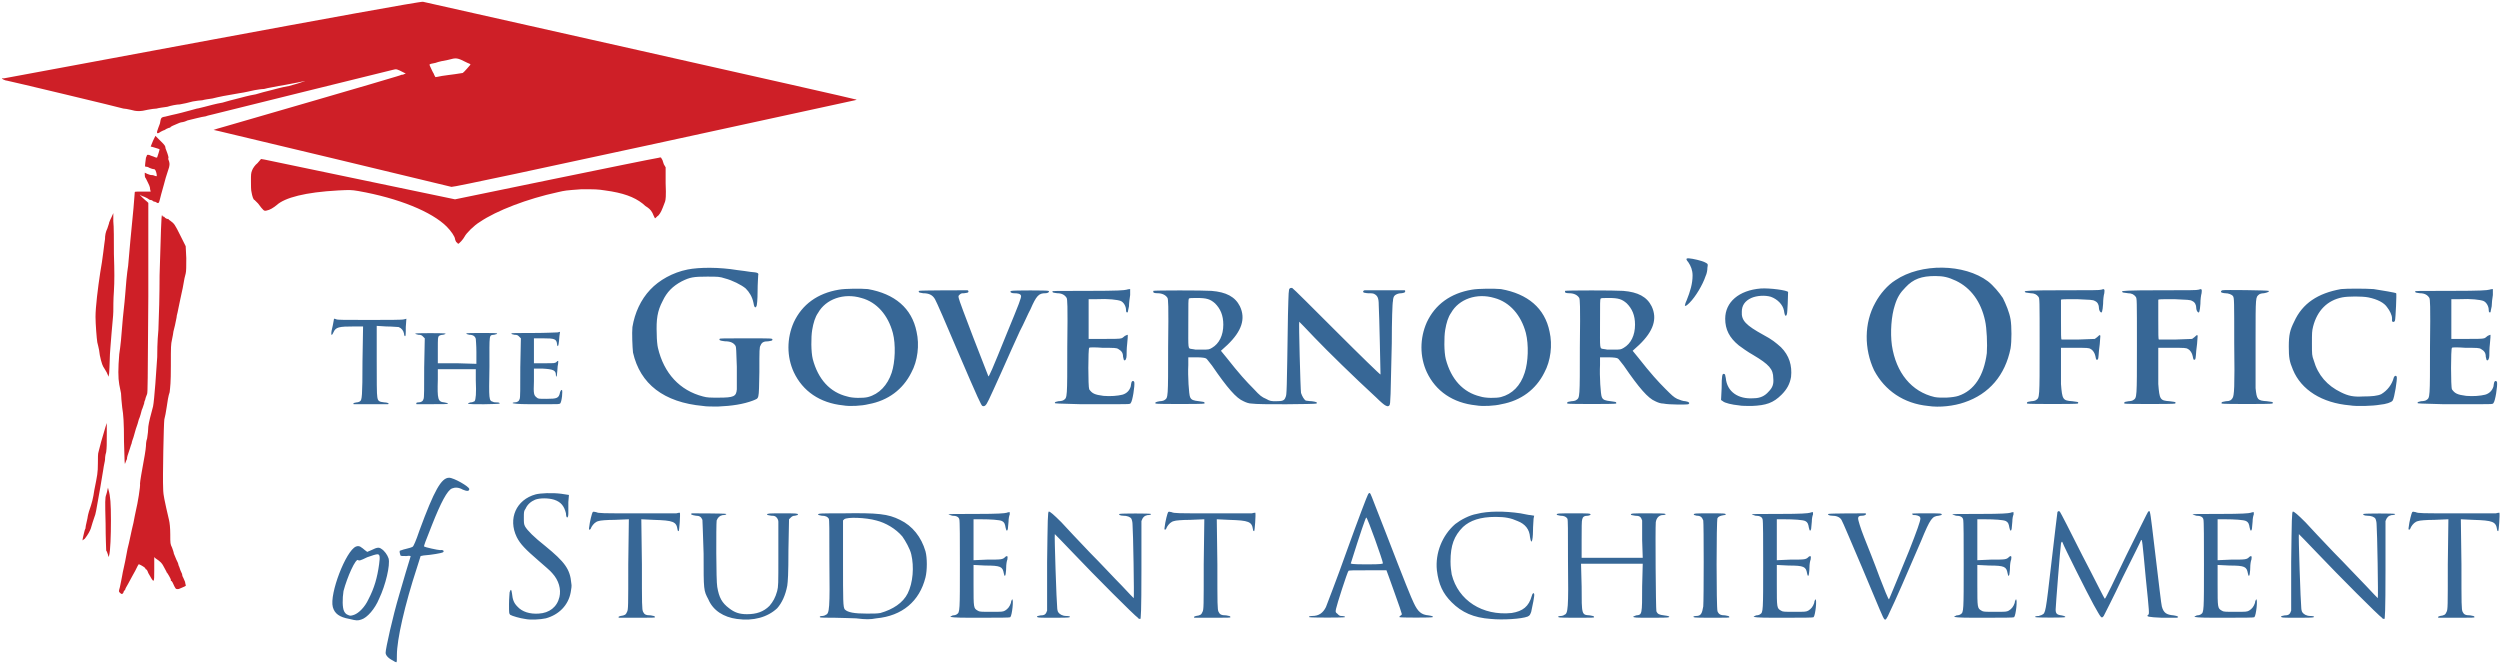 <?xml version="1.0" standalone="no"?>
<!DOCTYPE svg PUBLIC "-//W3C//DTD SVG 1.1//EN" "http://www.w3.org/Graphics/SVG/1.1/DTD/svg11.dtd">
<svg viewBox="0 0 1024 272" version="1.1" xmlns="http://www.w3.org/2000/svg" xmlns:xlink="http://www.w3.org/1999/xlink" xml:space="preserve" style="fill-rule:evenodd;clip-rule:evenodd;stroke-linejoin:round;stroke-miterlimit:1.414;">
    <g>
        <g id="Layer_1">
            <g>
                <path d="M160.866,270.527C158.922,269.555 157.95,268.34 157.95,267.368C157.95,265.667 160.866,252.545 163.539,243.554C164.754,239.18 167.913,228.731 168.156,228.002C168.399,227.759 167.913,227.516 166.455,227.759C164.754,227.759 164.268,227.759 164.025,227.516C163.782,226.787 163.539,225.815 163.782,225.572C164.025,225.572 164.997,225.086 166.212,224.843C167.427,224.6 168.885,224.114 169.128,223.871C169.371,223.628 170.343,221.684 171.801,217.31C177.876,200.786 180.792,195.683 183.951,195.683C185.895,195.683 192.213,199.328 192.213,200.3C192.213,201.272 191.241,201.272 189.54,200.543C187.839,199.571 186.381,199.571 185.166,200.057C183.222,200.786 180.549,205.889 176.904,215.123C174.231,221.927 173.502,223.628 173.745,223.871C173.988,224.114 179.334,225.329 180.306,225.329C181.521,225.086 182.25,225.815 181.278,226.301C180.792,226.544 176.904,227.273 173.502,227.516L172.287,227.759L170.829,232.376C165.726,247.928 162.567,262.022 162.567,268.34C162.567,270.284 162.567,271.256 162.324,271.256C162.081,271.256 161.595,271.013 160.866,270.527ZM143.127,253.517C138.996,252.788 137.052,251.33 136.323,248.657C134.865,243.311 141.669,225.572 145.8,223.871C146.529,223.628 146.772,223.628 147.501,223.871C148.23,224.357 148.959,224.843 149.445,225.329L150.417,226.058L152.118,225.329C154.548,224.114 155.277,224.114 156.249,224.843C157.464,225.572 158.679,227.273 159.165,228.731C159.894,231.404 157.95,239.666 155.277,245.255C153.576,249.386 150.417,253.031 147.987,253.76C146.529,254.246 146.043,254.246 143.127,253.517ZM145.071,251.816C147.015,251.087 149.445,248.657 150.903,245.498C153.333,240.881 154.548,236.507 155.277,231.161C155.763,227.759 155.52,227.03 154.548,227.03C154.062,227.03 152.361,227.516 150.417,228.245C147.501,229.703 147.015,229.703 146.772,229.46C145.8,228.245 142.155,236.507 140.697,242.096C140.211,245.255 140.211,248.9 140.94,250.358C141.183,250.844 141.669,251.573 142.398,251.816C143.37,252.302 143.613,252.302 145.071,251.816ZM215.055,253.517C213.111,253.274 209.709,252.302 208.98,251.816C208.494,251.33 208.494,251.087 208.494,247.442C208.494,245.255 208.737,242.825 208.737,242.582C209.223,241.124 209.466,241.367 209.709,243.068C209.952,245.498 210.438,246.956 211.896,248.414C213.84,250.601 216.999,251.573 220.644,251.33C225.018,251.087 228.177,248.657 229.149,244.526C229.878,241.367 228.906,237.722 226.233,234.806C225.504,233.834 222.831,231.647 220.644,229.703C215.298,225.086 213.111,222.899 211.653,219.983C208.008,212.45 211.41,204.674 219.429,202.487C221.373,202.001 225.99,201.758 229.878,202.244L233.037,202.73L232.794,205.646C232.794,207.347 232.794,209.534 232.794,210.263C232.794,211.478 232.551,211.964 232.308,211.964C232.065,211.964 231.822,211.235 231.822,210.263C231.093,207.347 229.878,205.646 226.962,204.674C224.532,203.945 221.13,203.945 219.186,204.674C217.485,205.403 216.027,206.618 215.298,208.319C214.569,209.291 214.569,209.777 214.569,211.964C214.569,214.151 214.569,214.637 215.055,215.609C216.027,217.31 218.7,219.983 223.317,223.628C231.336,230.189 233.523,233.105 234.009,238.937C234.252,239.909 234.009,241.124 233.766,242.582C232.794,247.928 228.906,251.816 223.56,253.274C221.373,253.76 217.242,254.003 215.055,253.517ZM301.805,253.517C296.459,252.788 292.085,250.115 290.141,245.498C288.197,241.853 288.197,241.853 288.197,226.787C287.954,218.282 287.711,213.179 287.711,212.936C287.225,211.721 286.496,211.235 285.038,211.235C283.58,210.992 282.608,210.749 283.337,210.263C283.58,210.263 297.188,210.263 297.431,210.506C297.674,210.749 296.945,210.992 295.973,210.992C294.758,211.235 294.029,211.964 293.543,213.179C293.3,214.88 293.3,238.208 293.786,240.395C294.515,244.769 295.73,246.956 298.646,249.143C300.833,250.844 302.777,251.573 305.936,251.573C309.824,251.573 312.74,250.601 315.17,248.171C316.628,246.47 317.6,244.769 318.329,242.096C318.815,240.152 318.815,239.423 318.815,227.516C318.815,220.469 318.815,214.151 318.815,213.665C318.815,212.936 318.329,212.207 318.086,211.964C317.6,211.478 317.357,211.235 315.899,211.235C314.684,210.992 314.198,210.992 314.198,210.749C314.198,210.263 315.17,210.263 320.516,210.263C325.862,210.263 326.834,210.263 326.834,210.749C326.834,210.992 326.591,210.992 325.619,211.235C324.89,211.235 324.404,211.478 323.918,211.964L323.189,212.693L322.946,225.086C322.946,235.292 322.703,238.208 322.46,239.909C321.731,243.797 320.273,246.956 318.329,249.143C314.441,252.788 308.609,254.489 301.805,253.517ZM610.658,253.517C603.611,253.031 598.751,250.844 594.62,246.713C590.975,243.068 589.274,239.423 588.545,233.591C587.816,226.544 590.732,219.254 596.078,214.637C598.265,212.936 601.91,210.992 604.826,210.506C609.443,209.291 616.247,209.291 622.808,210.263C624.266,210.506 626.21,210.992 626.939,210.992L628.397,211.235L628.154,212.45C628.154,213.179 627.911,215.366 627.911,217.553C627.911,219.497 627.668,221.441 627.425,221.684C627.182,222.17 626.939,221.441 626.696,219.983C626.453,216.824 624.752,214.637 621.593,213.422C618.92,212.207 616.49,211.721 612.602,211.721C606.284,211.721 602.153,213.179 599.237,215.852C595.592,219.497 594.134,223.385 594.134,229.946C594.134,232.376 594.377,233.591 594.62,235.292C597.293,245.984 607.256,252.302 619.163,251.087C623.78,250.358 626.21,248.414 627.425,244.04C627.668,243.068 628.154,242.582 628.397,243.311C628.64,243.797 627.668,248.414 627.182,250.601C626.696,251.816 626.696,252.059 625.724,252.545C623.294,253.517 615.518,254.003 610.658,253.517ZM771.766,253.517C771.28,253.031 770.308,250.601 762.776,232.619C758.402,222.413 754.757,213.665 754.271,212.936C753.542,211.721 752.084,211.235 750.383,211.235C749.168,211.235 748.439,210.749 748.925,210.506C749.168,210.263 762.776,210.263 763.991,210.263C764.234,210.263 764.477,210.506 764.234,210.749C763.991,210.992 763.505,211.235 762.776,211.235C761.561,211.235 761.075,211.478 761.075,212.45C761.075,212.936 762.047,216.338 763.505,219.983C764.963,223.628 767.879,230.918 769.822,236.264C771.766,241.367 773.467,245.498 773.71,245.498C773.71,245.741 778.57,233.834 781.972,225.572C785.131,217.553 786.589,213.422 786.589,212.45C786.589,211.478 785.86,211.235 784.645,210.992C784.159,210.992 783.43,210.992 783.43,210.749C782.458,210.263 783.673,210.263 789.505,210.263C794.608,210.263 795.337,210.263 795.337,210.749C795.337,210.992 795.094,210.992 794.122,211.235C791.449,211.478 790.72,212.207 786.832,221.684C781,235.292 775.897,246.956 774.196,250.358C772.738,253.76 772.252,254.246 771.766,253.517ZM350.648,253.274C348.947,253.274 345.059,253.031 341.9,253.031C338.498,253.031 335.825,253.031 335.825,252.788C335.582,252.545 336.068,252.302 336.797,252.302C337.283,252.302 338.012,252.059 338.255,251.816C339.713,251.33 339.956,249.386 339.713,229.703C339.713,216.581 339.713,212.936 339.47,212.45C338.984,211.721 338.255,211.235 336.554,211.235C335.582,210.992 335.096,210.992 335.096,210.749C335.096,210.263 336.311,210.263 345.059,210.263C359.639,210.02 363.77,210.506 368.63,212.936C373.733,215.366 377.378,219.983 379.079,225.815C379.808,228.488 379.808,233.591 379.079,236.507C376.649,246.227 369.602,252.302 358.91,253.274C356.48,253.76 354.536,253.76 350.648,253.274ZM360.611,251.087C365.714,249.629 369.845,246.956 371.789,243.068C373.976,238.694 374.462,232.133 373.247,227.03C372.761,224.843 370.817,221.441 369.602,219.74C366.929,216.581 362.798,214.151 358.91,213.179C354.536,211.964 347.003,211.721 345.788,212.693L345.302,213.179L345.302,229.703C345.302,246.227 345.302,248.657 346.031,249.629C347.246,250.844 349.919,251.33 355.022,251.33C357.938,251.33 359.153,251.33 360.611,251.087ZM466.073,253.031C464.858,252.302 448.334,235.778 439.586,226.544C435.455,222.17 432.053,218.768 432.053,218.768C431.81,219.011 432.782,247.442 433.025,248.9C433.025,249.629 433.268,250.601 433.511,250.844C433.997,251.573 435.212,252.302 436.67,252.302C437.885,252.302 438.614,252.545 438.128,252.788C437.885,253.031 434.726,253.031 431.324,253.031C425.735,253.031 424.763,253.031 424.763,252.545C424.763,252.302 425.249,252.302 426.221,252.059C427.922,252.059 428.408,251.573 428.894,250.115C428.894,249.629 428.894,240.638 428.894,230.189C429.137,212.693 429.137,209.534 429.623,209.534C430.109,209.534 431.567,210.749 434.726,213.908C436.67,216.095 442.016,221.684 446.39,226.301C450.764,230.675 456.596,236.993 459.512,239.909C462.185,242.825 464.372,245.012 464.372,245.012C464.615,244.769 464.129,217.067 463.886,214.88C463.886,213.908 463.643,212.936 463.4,212.45C462.914,211.721 461.699,211.235 459.998,211.235C458.783,211.235 458.054,210.749 458.54,210.506C459.026,210.263 471.176,210.263 471.419,210.506C471.662,210.749 470.933,210.992 469.961,210.992C468.746,211.235 468.017,211.964 467.531,213.422C467.531,213.908 467.531,222.899 467.531,233.348C467.531,250.844 467.288,253.76 467.045,253.517C466.802,253.517 466.316,253.517 466.073,253.031ZM975.643,253.031C974.428,252.302 957.904,235.778 949.156,226.544C945.025,222.17 941.623,218.768 941.623,218.768C941.38,219.011 942.352,247.442 942.595,248.9C942.595,249.629 942.838,250.601 943.081,250.844C943.567,251.573 944.782,252.302 946.24,252.302C947.455,252.302 948.184,252.545 947.698,252.788C947.455,253.031 944.296,253.031 940.894,253.031C935.305,253.031 934.333,253.031 934.333,252.545C934.333,252.302 934.819,252.302 935.791,252.059C937.492,252.059 937.978,251.573 938.464,250.115C938.464,249.629 938.464,240.638 938.464,230.189C938.707,212.693 938.707,209.534 939.193,209.534C939.679,209.534 941.137,210.749 944.296,213.908C946.24,216.095 951.586,221.684 955.96,226.301C960.334,230.675 966.166,236.993 969.082,239.909C971.755,242.825 973.942,245.012 973.942,245.012C974.185,244.769 973.699,217.067 973.456,214.88C973.456,213.908 973.213,212.936 972.97,212.45C972.484,211.721 971.269,211.235 969.568,211.235C968.353,211.235 967.624,210.749 968.11,210.506C968.596,210.263 980.746,210.263 980.989,210.506C981.232,210.749 980.503,210.992 979.531,210.992C978.316,211.235 977.587,211.964 977.101,213.422C977.101,213.908 977.101,222.899 977.101,233.348C977.101,250.844 976.858,253.76 976.615,253.517C976.372,253.517 975.886,253.517 975.643,253.031ZM253.449,253.031C253.206,252.545 253.449,252.545 254.178,252.302C255.879,252.059 256.364,251.816 256.85,250.601C257.336,249.629 257.336,248.414 257.336,231.161L257.579,212.693L251.748,212.936C248.589,212.936 245.673,213.179 245.187,213.422C243.972,213.665 243,214.637 242.271,215.852C241.785,217.31 241.056,217.31 241.299,216.095C241.542,213.665 242.514,210.02 242.757,209.777C243,209.534 243.243,209.534 244.215,209.777C245.187,210.263 246.645,210.263 260.495,210.263C269.486,210.263 276.29,210.263 277.019,210.263C277.748,210.02 278.234,210.02 278.477,210.02C278.72,210.506 278.234,217.553 277.991,217.553C277.748,217.553 277.505,217.31 277.505,216.824C277.019,213.665 275.804,213.179 267.785,212.936L262.682,212.693L262.925,231.161C262.925,247.685 262.925,249.629 263.411,250.601C263.897,251.573 264.383,252.059 266.57,252.059C267.785,252.302 268.271,252.302 268.271,252.788C268.271,253.031 267.299,253.031 260.981,253.031C256.85,253.031 253.449,253.031 253.449,253.031ZM397.304,253.031C390.986,253.031 389.042,252.788 389.285,252.545C389.285,252.545 389.771,252.302 390.257,252.059C390.986,252.059 391.715,251.816 391.958,251.573C393.173,250.844 393.173,250.115 393.173,231.161C393.173,221.441 393.173,213.179 392.93,212.693C392.687,211.721 391.715,211.235 390.014,211.235C389.285,210.992 388.556,210.749 388.556,210.749C388.313,210.506 390.743,210.506 399.734,210.506C408.968,210.506 411.398,210.263 412.37,210.02C412.856,209.777 413.585,209.777 413.585,209.777C413.585,210.02 413.585,210.506 413.585,210.749C413.342,211.235 413.099,212.45 413.099,213.665C412.856,216.581 412.856,217.31 412.37,217.31C412.127,217.31 412.127,216.824 411.884,216.095C411.641,214.637 411.398,213.908 410.426,213.422C409.454,212.936 405.809,212.693 401.678,212.693L398.762,212.693L398.762,229.46L404.351,229.217C410.426,229.217 410.669,229.217 411.884,228.002C412.613,227.516 412.856,227.759 412.613,229.217C412.37,229.703 412.127,231.161 412.127,232.619C412.127,233.834 411.884,235.049 411.884,235.292C411.641,236.264 411.398,236.021 411.155,234.806C410.669,232.133 409.94,231.647 403.622,231.647L398.762,231.404L398.762,239.666C398.762,248.9 398.762,249.143 400.463,250.115C401.192,250.601 401.678,250.601 406.052,250.601C410.426,250.601 410.669,250.601 411.641,250.115C412.856,249.386 413.585,248.414 414.071,246.956C414.071,246.227 414.557,245.498 414.557,245.498C415.286,245.255 414.557,252.059 413.828,252.788C413.342,253.031 410.426,253.031 397.304,253.031ZM489.158,253.031C488.915,252.545 489.158,252.545 489.887,252.302C491.588,252.059 492.074,251.816 492.56,250.601C493.046,249.629 493.046,248.414 493.046,231.161L493.289,212.693L487.457,212.936C484.298,212.936 481.382,213.179 480.896,213.422C479.681,213.665 478.709,214.637 477.98,215.852C477.494,217.31 476.765,217.31 477.008,216.095C477.251,213.665 478.223,210.02 478.466,209.777C478.709,209.534 478.952,209.534 479.924,209.777C480.896,210.263 482.354,210.263 496.205,210.263C505.196,210.263 512,210.263 512.729,210.263C513.458,210.02 513.944,210.02 514.187,210.02C514.43,210.506 513.944,217.553 513.701,217.553C513.458,217.553 513.215,217.31 513.215,216.824C512.729,213.665 511.514,213.179 503.495,212.936L498.392,212.693L498.635,231.161C498.635,247.685 498.635,249.629 499.121,250.601C499.607,251.573 500.093,252.059 502.28,252.059C503.495,252.302 503.981,252.302 503.981,252.788C503.981,253.031 503.009,253.031 496.691,253.031C492.56,253.031 489.158,253.031 489.158,253.031ZM536.3,252.788C535.814,252.545 536.543,252.302 537.515,252.302C540.188,252.302 541.889,251.087 543.104,248.657C543.347,247.928 547.478,237.479 551.852,225.086C556.226,212.936 560.114,202.73 560.357,202.487C560.843,201.758 560.843,201.758 561.329,202.244C561.572,202.487 564.245,209.777 567.647,218.282C575.423,238.451 578.096,245.012 579.068,246.956C580.769,250.601 582.227,251.816 585.143,252.059C586.844,252.302 587.087,252.545 586.844,252.788C586.601,253.031 573.479,253.031 573.236,252.788C573.236,252.545 573.236,252.302 573.479,252.302C573.722,252.059 574.208,251.816 574.208,251.573C574.208,251.33 572.993,247.685 571.049,242.339C569.348,237.479 567.89,233.591 567.89,233.591C567.89,233.591 564.245,233.591 560.114,233.591C554.282,233.591 552.581,233.591 552.338,233.834C551.852,234.32 547.478,247.928 547.235,249.386C546.992,250.601 546.992,250.844 547.721,251.33C548.45,252.059 548.693,252.302 549.422,252.302C550.394,252.302 551.123,252.545 550.88,252.788C550.637,253.031 536.786,253.031 536.3,252.788ZM566.432,230.675C566.432,229.703 560.114,211.964 559.628,211.964C559.385,211.964 557.198,218.282 553.31,230.675C553.067,230.918 553.553,231.161 559.871,231.161C566.189,231.161 566.432,230.918 566.432,230.675ZM638.36,252.788C637.874,252.545 638.603,252.302 639.332,252.302C639.818,252.302 640.547,252.059 640.79,251.816C642.248,251.33 642.491,249.386 642.248,229.703C642.248,216.581 642.248,212.936 642.005,212.45C641.519,211.721 640.79,211.235 639.089,211.235C638.117,210.992 637.631,210.992 637.631,210.749C637.631,210.263 638.603,210.263 644.678,210.263C650.51,210.263 651.482,210.263 651.482,210.749C651.482,210.992 651.239,210.992 650.51,211.235C648.809,211.235 648.323,211.721 648.08,212.693C647.837,213.179 647.837,216.581 647.837,220.955L647.837,228.488L672.866,228.488L672.623,221.198C672.623,217.31 672.623,213.665 672.623,213.179C672.137,211.721 671.651,211.235 669.707,211.235C668.492,210.992 668.006,210.992 668.006,210.749C668.006,210.263 668.978,210.263 674.81,210.263C678.698,210.263 681.857,210.263 682.1,210.506C682.586,210.749 681.857,210.992 680.642,210.992C679.427,211.235 678.455,212.207 678.212,213.908C677.969,216.338 678.212,249.386 678.455,250.358C678.941,251.573 679.67,251.816 681.614,252.059C683.558,252.302 684.044,252.545 683.558,252.788C683.315,253.031 679.913,253.031 676.025,253.031C670.193,253.031 668.978,253.031 668.978,252.545C668.978,252.545 669.464,252.302 670.193,252.059C672.623,251.816 672.623,251.816 672.623,240.152L672.866,230.918L647.594,230.918L647.837,240.152C647.837,252.059 647.837,251.816 651.239,252.059C652.454,252.302 652.94,252.302 652.94,252.788C652.94,253.031 651.968,253.031 645.893,253.031C642.005,253.031 638.603,253.031 638.36,252.788ZM693.764,252.788C693.278,252.545 694.007,252.302 694.736,252.302C696.68,252.302 697.166,251.33 697.652,248.414C697.895,245.498 697.895,214.394 697.652,213.179C697.166,211.964 696.68,211.235 694.979,211.235C694.25,210.992 693.764,210.992 693.764,210.749C693.764,210.263 694.736,210.263 700.325,210.263C705.914,210.263 706.886,210.263 706.886,210.749C706.886,210.749 706.643,210.992 706.157,210.992C704.699,211.235 703.97,211.478 703.484,212.207C702.998,213.179 702.998,248.9 703.484,250.358C703.97,251.573 704.699,252.059 706.643,252.059C707.858,252.302 708.344,252.302 708.344,252.788C708.344,253.031 707.372,253.031 701.297,253.031C697.409,253.031 694.007,253.031 693.764,252.788ZM726.326,253.031C720.008,253.031 718.064,252.788 718.307,252.545C718.307,252.545 718.793,252.302 719.279,252.059C720.008,252.059 720.737,251.816 720.98,251.573C722.195,250.844 722.195,250.115 722.195,231.161C722.195,221.441 722.195,213.179 721.952,212.693C721.709,211.721 720.737,211.235 719.036,211.235C718.307,210.992 717.578,210.749 717.578,210.749C717.335,210.506 719.765,210.506 728.756,210.506C737.99,210.506 740.42,210.263 741.392,210.02C741.878,209.777 742.607,209.777 742.607,209.777C742.607,210.02 742.607,210.506 742.607,210.749C742.364,211.235 742.121,212.45 742.121,213.665C741.878,216.581 741.878,217.31 741.392,217.31C741.149,217.31 741.149,216.824 740.906,216.095C740.663,214.637 740.42,213.908 739.448,213.422C738.476,212.936 734.831,212.693 730.7,212.693L727.784,212.693L727.784,229.46L733.373,229.217C739.448,229.217 739.691,229.217 740.906,228.002C741.635,227.516 741.878,227.759 741.635,229.217C741.392,229.703 741.149,231.161 741.149,232.619C741.149,233.834 740.906,235.049 740.906,235.292C740.663,236.264 740.42,236.021 740.177,234.806C739.691,232.133 738.962,231.647 732.644,231.647L727.784,231.404L727.784,239.666C727.784,248.9 727.784,249.143 729.485,250.115C730.214,250.601 730.7,250.601 735.074,250.601C739.448,250.601 739.691,250.601 740.663,250.115C741.878,249.386 742.607,248.414 743.093,246.956C743.093,246.227 743.579,245.498 743.579,245.498C744.308,245.255 743.579,252.059 742.85,252.788C742.364,253.031 739.448,253.031 726.326,253.031ZM808.459,253.031C802.141,253.031 800.197,252.788 800.44,252.545C800.44,252.545 800.926,252.302 801.412,252.059C802.141,252.059 802.87,251.816 803.113,251.573C804.328,250.844 804.328,250.115 804.328,231.161C804.328,221.441 804.328,213.179 804.085,212.693C803.842,211.721 802.87,211.235 801.169,211.235C800.44,210.992 799.711,210.749 799.711,210.749C799.468,210.506 801.898,210.506 810.889,210.506C820.123,210.506 822.553,210.263 823.525,210.02C824.011,209.777 824.74,209.777 824.74,209.777C824.74,210.02 824.74,210.506 824.74,210.749C824.497,211.235 824.254,212.45 824.254,213.665C824.011,216.581 824.011,217.31 823.525,217.31C823.282,217.31 823.282,216.824 823.039,216.095C822.796,214.637 822.553,213.908 821.581,213.422C820.609,212.936 816.964,212.693 812.833,212.693L809.917,212.693L809.917,229.46L815.506,229.217C821.581,229.217 821.824,229.217 823.039,228.002C823.768,227.516 824.011,227.759 823.768,229.217C823.525,229.703 823.282,231.161 823.282,232.619C823.282,233.834 823.039,235.049 823.039,235.292C822.796,236.264 822.553,236.021 822.31,234.806C821.824,232.133 821.095,231.647 814.777,231.647L809.917,231.404L809.917,239.666C809.917,248.9 809.917,249.143 811.618,250.115C812.347,250.601 812.833,250.601 817.207,250.601C821.581,250.601 821.824,250.601 822.796,250.115C824.011,249.386 824.74,248.414 825.226,246.956C825.226,246.227 825.712,245.498 825.712,245.498C826.441,245.255 825.712,252.059 824.983,252.788C824.497,253.031 821.581,253.031 808.459,253.031ZM833.731,252.788C833.245,252.545 833.974,252.302 835.189,252.302C835.432,252.059 836.161,252.059 836.404,251.816C837.862,251.087 837.862,251.33 840.292,230.189C841.507,219.254 842.722,210.02 842.722,209.777C842.965,209.291 843.208,209.291 843.694,209.534C843.937,209.777 848.068,217.796 852.928,227.516C858.031,237.236 861.919,245.255 862.162,245.255C862.405,245.255 866.293,237.236 870.91,227.516C875.77,217.796 879.658,209.777 879.901,209.534C880.387,209.291 880.63,209.291 880.63,210.02C880.873,210.263 881.845,218.768 883.06,228.974C884.275,238.937 885.247,247.685 885.49,248.414C886.219,251.087 887.434,251.816 890.35,252.059C892.051,252.302 892.78,252.788 891.565,253.031C891.322,253.031 888.649,253.031 885.49,253.031C879.901,252.788 878.929,252.545 879.901,251.816C880.387,251.573 880.387,251.087 878.929,236.993C877.471,221.441 877.471,220.955 876.985,221.198C876.985,221.441 873.583,228.245 869.452,236.507C865.564,244.769 861.919,251.816 861.676,252.302C860.704,253.517 860.704,253.274 857.545,247.685C855.115,243.311 845.152,223.385 844.909,222.413C844.666,221.684 844.423,221.684 844.18,222.656C843.937,223.871 841.993,248.414 841.993,249.629C841.993,251.33 842.479,251.816 844.423,252.059C845.638,252.302 846.124,252.545 845.881,252.788C845.638,253.031 834.217,253.031 833.731,252.788ZM906.874,253.031C900.556,253.031 898.612,252.788 898.855,252.545C898.855,252.545 899.341,252.302 899.827,252.059C900.556,252.059 901.285,251.816 901.528,251.573C902.743,250.844 902.743,250.115 902.743,231.161C902.743,221.441 902.743,213.179 902.5,212.693C902.257,211.721 901.285,211.235 899.584,211.235C898.855,210.992 898.126,210.749 898.126,210.749C897.883,210.506 900.313,210.506 909.304,210.506C918.538,210.506 920.968,210.263 921.94,210.02C922.426,209.777 923.155,209.777 923.155,209.777C923.155,210.02 923.155,210.506 923.155,210.749C922.912,211.235 922.669,212.45 922.669,213.665C922.426,216.581 922.426,217.31 921.94,217.31C921.697,217.31 921.697,216.824 921.454,216.095C921.211,214.637 920.968,213.908 919.996,213.422C919.024,212.936 915.379,212.693 911.248,212.693L908.332,212.693L908.332,229.46L913.921,229.217C919.996,229.217 920.239,229.217 921.454,228.002C922.183,227.516 922.426,227.759 922.183,229.217C921.94,229.703 921.697,231.161 921.697,232.619C921.697,233.834 921.454,235.049 921.454,235.292C921.211,236.264 920.968,236.021 920.725,234.806C920.239,232.133 919.51,231.647 913.192,231.647L908.332,231.404L908.332,239.666C908.332,248.9 908.332,249.143 910.033,250.115C910.762,250.601 911.248,250.601 915.622,250.601C919.996,250.601 920.239,250.601 921.211,250.115C922.426,249.386 923.155,248.414 923.641,246.956C923.641,246.227 924.127,245.498 924.127,245.498C924.856,245.255 924.127,252.059 923.398,252.788C922.912,253.031 919.996,253.031 906.874,253.031ZM998.728,253.031C998.485,252.545 998.728,252.545 999.457,252.302C1001.16,252.059 1001.64,251.816 1002.13,250.601C1002.62,249.629 1002.62,248.414 1002.62,231.161L1002.86,212.693L997.027,212.936C993.868,212.936 990.952,213.179 990.466,213.422C989.251,213.665 988.279,214.637 987.55,215.852C987.064,217.31 986.335,217.31 986.578,216.095C986.821,213.665 987.793,210.02 988.036,209.777C988.279,209.534 988.522,209.534 989.494,209.777C990.466,210.263 991.924,210.263 1005.78,210.263C1014.77,210.263 1021.57,210.263 1022.3,210.263C1023.03,210.02 1023.51,210.02 1023.76,210.02C1024,210.506 1023.51,217.553 1023.27,217.553C1023.03,217.553 1022.79,217.31 1022.79,216.824C1022.3,213.665 1021.08,213.179 1013.07,212.936L1007.96,212.693L1008.21,231.161C1008.21,247.685 1008.21,249.629 1008.69,250.601C1009.18,251.573 1009.66,252.059 1011.85,252.059C1013.07,252.302 1013.55,252.302 1013.55,252.788C1013.55,253.031 1012.58,253.031 1006.26,253.031C1002.13,253.031 998.728,253.031 998.728,253.031ZM287.954,166.28C271.916,164.822 262.196,157.289 259.28,144.41C259.037,142.223 258.794,136.391 259.037,133.961C260.009,128.129 262.439,122.783 266.327,118.652C269.972,114.764 275.561,111.605 281.636,110.39C286.496,109.418 294.758,109.418 302.048,110.633C303.749,110.876 306.179,111.119 307.394,111.362C310.553,111.605 310.796,111.848 310.553,112.82C310.553,113.306 310.31,116.222 310.31,119.381C310.31,122.54 310.067,125.213 309.824,125.456C309.338,126.428 308.852,125.699 308.609,123.998C308.123,121.568 306.908,119.624 305.45,118.166C303.749,116.708 299.861,114.764 296.945,114.035C294.758,113.306 294.029,113.306 289.655,113.306C284.066,113.306 282.608,113.549 279.206,115.25C275.561,117.194 273.131,119.624 271.43,123.269C269.243,127.4 268.757,130.802 269,136.877C269,139.064 269.243,141.494 269.486,142.466C271.916,152.915 278.477,159.962 287.954,162.392C289.655,162.878 290.87,162.878 294.272,162.878C300.59,162.878 301.562,162.392 301.805,159.476C301.805,158.504 301.805,154.373 301.805,150.242C301.562,143.438 301.562,142.466 301.319,141.737C300.59,140.522 299.375,139.793 296.945,139.793C294.758,139.55 294.515,139.307 294.758,138.821C294.758,138.578 296.459,138.578 305.693,138.578C316.142,138.578 316.385,138.578 316.385,139.064C316.385,139.55 316.142,139.55 314.684,139.793C312.74,139.793 312.011,140.279 311.525,141.494C311.039,142.223 311.039,143.195 311.039,152.429C310.796,164.336 311.039,162.878 308.366,164.093C304.478,165.551 299.861,166.28 294.029,166.523C291.842,166.523 289.169,166.523 287.954,166.28ZM789.748,166.28C779.785,165.308 772.009,159.962 767.636,151.7C763.505,142.952 763.505,132.26 768.121,123.998C770.065,120.353 773.224,116.708 776.383,114.764C786.832,107.717 804.571,107.96 814.291,115.25C816.478,116.951 818.908,119.867 820.366,122.054C821.581,124.484 823.039,127.886 823.525,130.802C824.011,133.718 824.011,139.793 823.525,142.709C821.338,153.644 814.777,161.42 804.571,164.822C800.44,166.28 794.365,167.009 789.748,166.28ZM802.141,162.149C808.702,159.962 812.59,153.887 813.805,144.653C814.048,141.008 813.805,134.447 813.076,131.288C811.375,123.512 807.244,117.923 801.169,115.007C798.01,113.549 796.066,113.063 792.664,113.063C787.075,113.063 783.673,114.278 780.514,117.68C778.327,119.867 777.112,121.811 776.14,124.97C774.682,129.344 774.196,136.148 774.925,141.494C776.626,152.672 782.944,160.448 792.421,162.635C795.094,163.121 799.954,162.878 802.141,162.149ZM345.302,166.037C335.825,165.065 328.778,160.205 325.133,152.429C322.217,146.111 322.217,138.578 325.133,132.017C328.535,124.727 334.853,120.11 343.601,118.652C346.274,118.166 352.835,118.166 355.508,118.409C366.443,120.353 373.49,126.185 375.434,135.905C376.649,141.251 375.92,147.812 373.247,152.672C369.845,159.476 363.77,164.093 355.751,165.551C352.835,166.28 347.975,166.523 345.302,166.037ZM355.508,162.635C360.125,161.42 363.527,157.775 365.228,152.672C366.686,148.298 366.929,141.008 365.714,136.391C363.77,129.101 359.153,123.755 352.835,122.054C345.545,119.867 338.255,122.54 335.096,128.129C333.881,129.83 333.152,132.26 332.666,135.176C332.18,138.092 332.18,144.167 332.909,147.083C335.096,155.345 339.956,160.691 347.003,162.392C349.19,163.121 353.564,163.121 355.508,162.635ZM402.407,166.28C401.921,166.037 400.949,164.093 392.201,143.681C387.584,132.746 383.453,123.269 382.967,122.54C381.995,120.839 380.537,120.11 378.107,120.11C376.892,119.867 376.406,119.867 376.406,119.624C376.163,119.381 376.406,119.138 376.406,119.138C376.649,118.895 395.117,118.895 396.332,118.895C396.818,119.138 396.818,119.624 396.332,119.867C396.089,119.867 395.36,120.11 394.874,120.11C394.145,120.11 393.659,120.11 393.173,120.596C392.687,121.082 392.444,121.082 392.687,122.054C392.687,123.026 404.594,153.644 404.837,154.13C405.08,154.373 406.295,151.7 412.37,136.634C417.473,124.241 418.445,121.811 418.202,121.082C417.959,120.353 416.987,120.11 415.286,120.11C414.071,120.11 413.342,119.381 414.314,119.138C415.043,118.895 429.137,118.895 429.38,119.138C430.109,119.381 429.38,120.11 428.165,120.11C425.492,120.11 424.52,121.082 422.09,126.671C421.118,128.372 419.417,132.503 417.716,135.662C416.258,138.821 412.856,146.354 410.183,152.429C404.594,164.822 404.351,165.308 403.622,166.037C403.379,166.28 402.893,166.523 402.407,166.28ZM567.404,166.037C566.918,165.794 565.46,164.579 563.759,162.878C554.525,154.373 543.833,143.924 538.487,138.335C535.085,134.69 532.169,131.774 532.169,131.774C531.926,131.774 532.655,159.476 532.898,160.934C533.384,162.392 534.113,163.607 534.842,164.093C535.328,164.093 536.3,164.336 537.272,164.336C539.216,164.579 539.702,164.822 539.216,165.308C538.73,165.551 515.402,165.794 512.729,165.308C511.514,165.308 510.299,164.822 509.327,164.336C506.411,163.121 502.766,158.99 496.448,149.756C495.233,148.298 494.261,146.84 494.018,146.84C493.775,146.597 492.317,146.354 490.13,146.354L486.728,146.354L486.728,149.513C486.485,153.887 486.971,161.663 487.457,162.635C487.943,163.85 488.915,164.093 491.102,164.336C492.56,164.579 493.289,164.579 493.289,164.822C493.532,165.065 493.289,165.308 493.289,165.308C492.803,165.551 473.606,165.551 473.363,165.308C472.877,164.822 473.606,164.579 475.064,164.336C475.793,164.336 476.765,164.093 477.008,163.85C478.466,162.878 478.466,163.121 478.466,142.223C478.709,123.998 478.466,122.783 478.223,122.054C477.494,120.839 476.036,120.11 474.092,120.11C472.877,120.11 472.391,119.867 472.391,119.624C472.391,119.381 472.391,119.138 472.391,119.138C472.634,118.895 493.046,118.895 496.205,119.138C502.28,119.624 505.925,121.568 507.869,125.456C510.299,130.559 508.598,135.662 502.766,141.251L500.093,143.681L502.28,146.354C507.626,153.158 510.542,156.317 513.458,159.233C516.131,162.149 516.86,162.635 518.561,163.364C520.262,164.336 520.748,164.336 522.692,164.336C525.365,164.336 526.094,164.093 526.58,162.635C527.066,161.663 527.066,160.934 527.552,128.858C527.795,119.867 527.795,118.409 528.281,118.166C528.524,117.923 528.767,117.923 529.253,117.923C529.496,117.923 537.758,126.185 547.478,135.905C557.198,145.625 565.46,153.644 565.46,153.401C565.46,153.401 564.974,128.858 564.731,124.97C564.731,122.054 564.245,121.082 562.787,120.353C562.301,120.11 561.329,120.11 560.357,120.11C559.628,120.11 558.899,119.867 558.656,119.867C558.17,119.624 558.17,119.138 558.899,118.895C559.628,118.895 574.937,118.895 575.423,118.895C575.666,119.138 575.666,119.624 575.18,119.867C574.937,119.867 574.451,120.11 573.965,120.11C572.75,120.11 571.535,120.596 571.049,121.325C570.806,121.568 570.563,122.54 570.563,123.269C570.32,123.998 570.077,131.531 570.077,140.522C569.591,162.149 569.591,165.551 569.105,166.037C568.619,166.523 568.376,166.523 567.404,166.037ZM496.448,142.466C499.364,140.765 501.065,137.363 501.065,132.989C501.065,129.101 499.85,126.428 497.663,124.241C495.719,122.54 494.261,122.054 490.373,122.054C488.186,122.054 487.214,122.054 486.971,122.297C486.728,122.783 486.728,123.755 486.728,132.503C486.728,143.195 486.485,142.709 488.186,142.952C488.672,142.952 489.401,143.195 489.644,143.195C489.644,143.195 491.102,143.195 492.56,143.195C494.99,143.195 495.233,143.195 496.448,142.466ZM604.583,166.037C595.106,165.065 588.059,160.205 584.414,152.429C581.498,146.111 581.498,138.578 584.414,132.017C587.816,124.727 594.134,120.11 602.882,118.652C605.555,118.166 612.116,118.166 614.789,118.409C625.724,120.353 632.771,126.185 634.715,135.905C635.93,141.251 635.201,147.812 632.528,152.672C629.126,159.476 623.051,164.093 615.032,165.551C612.116,166.28 607.256,166.523 604.583,166.037ZM614.789,162.635C619.406,161.42 622.808,158.018 624.509,152.672C625.967,148.298 626.21,141.251 624.995,136.391C623.051,129.101 618.434,123.755 612.116,122.054C604.826,119.867 597.536,122.54 594.377,128.129C593.162,129.83 592.433,132.26 591.947,135.176C591.461,138.092 591.461,144.167 592.19,147.083C594.377,155.345 599.237,160.691 606.284,162.392C608.471,163.121 612.845,163.121 614.789,162.635ZM712.232,166.037C709.559,165.794 706.4,165.065 705.671,164.336L704.942,163.85L705.185,158.99C705.185,153.887 705.428,152.915 706.157,153.158C706.643,153.158 706.643,153.644 706.886,154.859C707.372,160.448 711.989,163.607 718.307,163.121C720.98,163.121 722.924,162.149 724.382,160.448C726.083,158.747 726.569,157.289 726.326,154.859C726.326,151.214 724.625,149.27 718.064,145.382C715.877,144.167 713.204,142.223 712.232,141.494C708.344,138.335 706.643,134.933 706.643,130.559C706.643,123.755 712.232,118.895 721.223,118.166C724.868,117.923 732.158,118.895 732.401,119.624C732.401,120.839 732.158,128.129 731.915,128.615C731.915,128.858 731.672,129.344 731.429,129.344C731.186,129.344 730.943,128.858 730.7,127.157C730.214,124.727 728.027,122.54 725.354,121.568C722.924,120.839 719.522,121.082 717.335,122.054C714.662,123.269 713.447,125.213 713.447,127.643C713.204,131.288 715.148,133.232 722.195,137.12C725.84,139.064 727.298,140.279 729.485,142.223C732.887,145.625 734.102,149.756 733.616,154.373C733.13,157.289 731.915,159.476 729.728,161.663C726.326,165.065 723.41,166.037 717.578,166.28C715.634,166.28 713.204,166.28 712.232,166.037ZM962.521,166.037C951.1,165.065 942.595,159.719 939.193,151.457C937.735,148.055 937.492,146.354 937.492,141.98C937.492,137.12 937.978,135.176 939.679,131.774C943.081,124.241 949.399,120.11 958.876,118.409C961.306,118.166 968.839,118.166 972.241,118.409C975.4,118.895 981.232,119.867 981.475,120.11C981.718,120.11 981.232,130.559 980.989,131.288C980.746,132.017 980.017,132.017 979.774,131.531C979.774,131.288 979.774,130.802 979.774,130.316C979.774,129.101 978.802,127.157 977.83,125.942C976.615,123.998 973.699,122.54 970.054,121.811C967.624,121.325 961.792,121.325 959.362,121.811C953.287,123.026 949.156,127.157 947.455,133.718C946.969,135.662 946.969,136.391 946.969,140.765C946.969,145.139 946.969,145.625 947.698,147.569C949.399,153.644 953.287,158.018 958.876,160.691C961.792,162.149 963.979,162.635 967.867,162.392C971.512,162.392 973.942,162.149 975.4,161.42C977.83,159.962 979.774,157.532 980.503,154.616C980.746,153.887 981.475,153.644 981.718,154.373C981.961,155.345 980.746,163.121 980.017,164.093C979.531,164.822 977.344,165.551 974.671,165.794C971.998,166.28 965.194,166.523 962.521,166.037ZM144.828,165.551C144.585,165.065 144.828,165.065 146.043,164.822C146.529,164.822 147.258,164.579 147.501,164.336C148.23,163.85 148.473,162.392 148.473,148.055L148.716,133.718L145.071,133.718C138.753,133.718 137.538,133.961 136.566,136.148C135.594,138.335 135.351,136.877 136.323,133.232C136.566,131.774 136.809,130.802 136.809,130.559C137.052,130.559 137.295,130.559 137.781,130.802C138.267,131.045 140.94,131.045 151.389,131.045C158.679,131.045 164.997,131.045 165.483,130.802L166.455,130.559L166.212,133.961C166.212,136.877 166.212,138.092 165.726,137.606C165.726,137.606 165.483,137.12 165.483,136.634C165.24,135.419 164.511,134.447 163.296,133.961C162.567,133.961 160.623,133.718 158.193,133.718L154.305,133.475L154.305,147.326C154.305,155.588 154.305,161.663 154.548,162.635C154.791,164.336 155.277,164.579 157.464,164.822C158.193,164.822 159.165,165.065 159.165,165.308C159.165,165.308 159.165,165.551 158.922,165.551C158.193,165.551 144.828,165.551 144.828,165.551ZM170.586,165.551C170.343,165.065 170.586,164.822 171.315,164.822C172.53,164.822 173.259,164.336 173.502,163.364C173.745,162.878 173.745,159.233 173.745,150.485L173.988,138.578L173.259,137.849C172.773,137.363 172.53,137.12 171.315,137.12C170.586,136.877 170.1,136.877 170.1,136.634C170.1,136.391 182.493,136.391 182.493,136.634C182.493,136.877 182.25,136.877 181.521,137.12C180.792,137.12 180.063,137.363 179.82,137.606C179.334,138.092 179.334,138.335 179.334,143.438L179.334,148.784L187.11,148.784L195.129,149.027L195.129,144.167C195.129,141.494 194.886,139.064 194.886,138.821C194.643,137.849 193.914,137.12 192.213,137.12C191.484,136.877 190.998,136.877 190.998,136.634C190.998,136.391 193.428,136.391 197.316,136.391C201.204,136.391 203.634,136.391 203.634,136.634C203.634,136.877 203.148,136.877 202.419,137.12C200.232,137.363 200.475,136.391 200.475,150.242C200.232,163.85 200.232,164.093 201.933,164.579C202.176,164.822 203.148,164.822 203.634,164.822C204.363,164.822 204.849,165.065 204.606,165.308C204.606,165.551 191.727,165.794 191.727,165.308C191.727,165.065 191.97,165.065 192.699,164.822C193.428,164.822 193.914,164.579 194.4,164.336C194.886,163.607 195.129,161.177 194.886,155.831L194.886,151.214L179.334,151.214L179.334,155.345C179.091,163.607 179.334,164.579 182.007,164.822C182.979,165.065 183.465,165.065 183.465,165.308C183.465,165.551 181.521,165.551 177.147,165.551C173.502,165.551 170.586,165.551 170.586,165.551ZM216.27,165.551C212.382,165.551 209.952,165.308 209.952,165.065C209.952,165.065 210.195,164.822 210.681,164.822C211.896,164.822 212.625,164.336 212.868,163.364C213.111,162.878 213.111,159.233 213.111,150.485L213.354,138.578L212.625,137.849C212.139,137.363 211.896,137.12 210.681,137.12C209.709,136.877 209.466,136.877 209.466,136.634C209.466,136.391 210.924,136.391 218.457,136.391C223.56,136.391 227.934,136.148 228.42,136.148L229.392,135.905L229.149,137.606C228.906,141.008 228.663,141.98 228.42,141.737C228.42,141.737 228.177,141.494 228.177,141.008C227.934,138.821 227.205,138.578 222.345,138.578L218.7,138.578L218.7,148.784L223.074,148.784C227.205,148.784 227.205,148.784 227.934,148.298C228.177,147.812 228.663,147.812 228.663,147.812C228.663,148.055 228.663,149.027 228.42,149.999C228.42,150.971 228.177,152.429 228.177,152.915C228.177,154.13 227.691,154.859 227.691,153.644C227.691,151.7 226.719,151.214 222.102,150.971L218.7,150.971L218.7,156.074C218.457,161.663 218.7,161.906 219.915,162.878C220.401,163.364 220.887,163.364 223.803,163.364C228.177,163.364 228.906,163.121 229.392,160.691C229.635,159.962 229.878,159.719 230.121,159.719C230.607,159.719 230.121,164.822 229.392,165.308C229.149,165.551 227.934,165.551 225.99,165.551C224.289,165.551 219.915,165.551 216.27,165.551ZM442.259,165.551C433.511,165.308 432.053,165.308 432.053,165.065C432.053,164.579 432.539,164.579 433.511,164.336C434.483,164.336 435.455,164.093 435.698,163.85C437.156,162.878 437.156,163.121 437.156,142.223C437.399,123.998 437.156,122.783 436.913,122.054C436.184,120.839 434.969,120.11 433.025,120.11C431.324,119.867 431.081,119.867 431.081,119.381C430.838,119.138 431.81,119.138 445.661,119.138C458.297,119.138 460.484,118.895 461.456,118.652C462.185,118.409 462.914,118.409 462.914,118.409C462.914,118.409 462.914,119.624 462.914,120.839C462.671,122.297 462.428,124.241 462.428,125.456C462.185,126.671 461.942,127.643 461.942,127.886C461.456,128.129 461.213,127.886 461.213,126.914C461.213,125.456 460.241,123.755 459.026,123.269C457.811,122.783 453.923,122.297 449.306,122.54L445.904,122.54L445.904,138.821L452.222,138.821C455.624,138.821 458.783,138.821 459.269,138.578C459.512,138.578 460.241,138.092 460.727,137.606C461.213,137.363 461.699,137.12 461.942,137.12C461.942,137.363 461.942,138.821 461.699,140.765C461.456,142.709 461.456,144.896 461.456,145.625C461.456,146.84 460.97,147.812 460.484,147.569C460.241,147.569 460.241,146.84 459.998,146.111C459.998,144.41 459.269,143.681 458.054,142.952C457.325,142.466 456.353,142.466 451.736,142.466C448.577,142.223 446.147,142.223 446.147,142.466C445.661,142.709 445.661,158.504 446.147,159.476C447.362,161.177 448.334,161.663 451.979,162.149C454.895,162.392 457.811,162.149 459.755,161.663C461.456,161.177 462.671,159.962 463.157,158.261C463.157,157.775 463.4,157.046 463.4,156.803C463.643,155.831 464.372,155.831 464.615,156.56C464.858,158.018 463.886,164.336 463.157,165.065C462.914,165.551 462.671,165.551 457.568,165.551C454.652,165.551 447.605,165.551 442.259,165.551ZM642.005,165.308C642.005,165.308 641.762,165.065 642.005,164.822C642.005,164.579 642.491,164.579 643.706,164.336C644.435,164.336 645.407,164.093 645.65,163.85C647.108,162.878 647.108,163.121 647.108,142.223C647.351,123.998 647.108,122.783 646.865,122.054C646.136,120.839 644.678,120.11 642.734,120.11C641.519,120.11 641.033,119.867 641.033,119.624C641.033,119.381 641.033,119.138 641.033,119.138C641.276,118.895 661.688,118.895 664.847,119.138C670.922,119.624 674.567,121.568 676.511,125.456C678.941,130.559 677.24,135.662 671.408,141.251L668.735,143.681L670.922,146.354C676.268,153.158 679.184,156.317 682.1,159.233C684.773,161.906 685.502,162.635 686.96,163.364C688.175,163.85 689.39,164.336 690.362,164.336C691.82,164.579 692.306,165.065 691.577,165.551C691.334,165.794 683.558,165.794 681.371,165.308C680.156,165.308 678.941,164.822 677.969,164.336C675.053,163.121 671.408,158.99 665.09,149.756C663.875,148.298 662.903,146.84 662.66,146.84C662.417,146.597 660.959,146.354 658.772,146.354L655.37,146.354L655.37,149.513C655.127,153.887 655.613,161.663 656.099,162.635C656.585,163.85 657.557,164.093 659.744,164.336C661.202,164.579 661.931,164.579 661.931,164.822C662.174,165.065 661.931,165.308 661.931,165.308C661.688,165.551 642.491,165.551 642.005,165.308ZM665.09,142.466C668.006,140.765 669.707,137.363 669.707,132.989C669.707,129.101 668.492,126.428 666.305,124.241C664.361,122.54 662.903,122.054 659.015,122.054C656.828,122.054 655.856,122.054 655.613,122.297C655.37,122.783 655.37,123.755 655.37,132.503C655.37,143.195 655.127,142.709 656.828,142.952C657.314,142.952 658.043,143.195 658.286,143.195C658.286,143.195 659.744,143.195 661.202,143.195C663.632,143.195 663.875,143.195 665.09,142.466ZM830.329,165.308C830.329,165.308 830.086,165.065 830.329,164.822C830.329,164.579 830.815,164.579 832.03,164.336C832.759,164.336 833.731,164.093 833.974,163.85C835.432,162.878 835.432,163.121 835.432,141.737C835.432,122.297 835.432,122.297 834.946,121.568C834.217,120.596 833.245,120.11 831.787,120.11C829.843,119.867 829.357,119.867 829.357,119.381C829.357,119.138 831.301,118.895 844.423,118.895C857.059,118.895 859.975,118.895 860.704,118.652C861.919,118.166 862.162,118.409 861.919,120.11C861.676,120.839 861.433,122.783 861.433,124.484C861.19,127.643 860.947,128.615 860.218,127.643C859.975,127.4 859.732,126.671 859.732,126.185C859.732,124.97 859.246,123.755 858.031,123.269C857.302,122.783 856.087,122.783 850.741,122.54C845.638,122.54 844.423,122.54 844.18,122.783C844.18,122.783 844.18,126.671 844.18,131.045C844.18,137.12 844.18,138.821 844.423,139.064C844.423,139.064 847.582,139.064 851.47,139.064L858.031,138.821L859.003,138.092C860.218,136.877 860.461,136.877 860.218,138.821C860.218,139.55 859.975,141.98 859.732,143.681C859.489,146.84 859.489,147.326 859.003,147.326C858.76,147.569 858.517,147.326 858.274,145.868C858.031,144.653 857.302,143.438 856.33,142.952C855.601,142.466 854.872,142.466 850.012,142.466L844.18,142.466L844.18,157.289C844.666,163.607 844.909,164.093 848.797,164.336C850.255,164.579 851.227,164.579 851.227,164.822C851.227,165.065 851.227,165.308 850.984,165.308C850.741,165.551 830.815,165.551 830.329,165.308ZM870.181,165.308C870.181,165.308 869.938,165.065 870.181,164.822C870.181,164.579 870.667,164.579 871.882,164.336C872.611,164.336 873.583,164.093 873.826,163.85C875.284,162.878 875.284,163.121 875.284,141.737C875.284,122.297 875.284,122.297 874.798,121.568C874.069,120.596 873.097,120.11 871.639,120.11C869.695,119.867 869.209,119.867 869.209,119.381C869.209,119.138 871.153,118.895 884.275,118.895C896.911,118.895 899.827,118.895 900.556,118.652C901.771,118.166 902.014,118.409 901.771,120.11C901.528,120.839 901.285,122.783 901.285,124.484C901.042,127.643 900.799,128.615 900.07,127.643C899.827,127.4 899.584,126.671 899.584,126.185C899.584,124.97 899.098,123.755 897.883,123.269C897.154,122.783 895.939,122.783 890.593,122.54C885.49,122.54 884.275,122.54 884.032,122.783C884.032,122.783 884.032,126.671 884.032,131.045C884.032,137.12 884.032,138.821 884.275,139.064C884.275,139.064 887.434,139.064 891.322,139.064L897.883,138.821L898.855,138.092C900.07,136.877 900.313,136.877 900.07,138.821C900.07,139.55 899.827,141.98 899.584,143.681C899.341,146.84 899.341,147.326 898.855,147.326C898.612,147.569 898.369,147.326 898.126,145.868C897.883,144.653 897.154,143.438 896.182,142.952C895.453,142.466 894.724,142.466 889.864,142.466L884.032,142.466L884.032,157.289C884.518,163.607 884.761,164.093 888.649,164.336C890.107,164.579 891.079,164.579 891.079,164.822C891.079,165.065 891.079,165.308 890.836,165.308C890.593,165.551 870.667,165.551 870.181,165.308ZM910.033,165.308C910.033,165.308 909.79,165.065 910.033,164.822C910.033,164.579 910.762,164.579 911.734,164.336C913.435,164.336 913.921,163.85 914.407,163.121C915.136,162.149 915.379,158.747 915.136,140.522C915.136,123.269 915.136,122.054 914.65,121.325C914.164,120.596 912.706,120.11 911.491,120.11C910.762,120.11 910.276,119.867 910.033,119.867C909.547,119.624 909.547,119.138 910.276,118.895C911.005,118.652 928.987,118.895 929.23,119.138C929.716,119.381 928.744,119.867 927.286,120.11C926.557,120.11 925.585,120.353 925.342,120.596C923.884,121.811 923.884,121.082 923.884,139.064C923.884,148.298 923.884,156.803 923.884,158.99C924.37,163.607 924.613,164.093 928.501,164.336C929.959,164.579 930.931,164.579 930.931,164.822C930.931,165.065 930.931,165.308 930.688,165.308C930.445,165.551 910.519,165.551 910.033,165.308ZM1000.43,165.551C991.681,165.308 990.223,165.308 990.223,165.065C990.223,164.579 990.709,164.579 991.681,164.336C992.653,164.336 993.625,164.093 993.868,163.85C995.326,162.878 995.326,163.121 995.326,142.223C995.569,123.998 995.326,122.783 995.083,122.054C994.354,120.839 993.139,120.11 991.195,120.11C989.494,119.867 989.251,119.867 989.251,119.381C989.008,119.138 989.98,119.138 1003.83,119.138C1016.47,119.138 1018.65,118.895 1019.63,118.652C1020.36,118.409 1021.08,118.409 1021.08,118.409C1021.08,118.409 1021.08,119.624 1021.08,120.839C1020.84,122.297 1020.6,124.241 1020.6,125.456C1020.36,126.671 1020.11,127.643 1020.11,127.886C1019.63,128.129 1019.38,127.886 1019.38,126.914C1019.38,125.456 1018.41,123.755 1017.2,123.269C1015.98,122.783 1012.09,122.297 1007.48,122.54L1004.07,122.54L1004.07,138.821L1010.39,138.821C1013.79,138.821 1016.95,138.821 1017.44,138.578C1017.68,138.578 1018.41,138.092 1018.9,137.606C1019.38,137.363 1019.87,137.12 1020.11,137.12C1020.11,137.363 1020.11,138.821 1019.87,140.765C1019.63,142.709 1019.63,144.896 1019.63,145.625C1019.63,146.84 1019.14,147.812 1018.65,147.569C1018.41,147.569 1018.41,146.84 1018.17,146.111C1018.17,144.41 1017.44,143.681 1016.22,142.952C1015.5,142.466 1014.52,142.466 1009.91,142.466C1006.75,142.223 1004.32,142.223 1004.32,142.466C1003.83,142.709 1003.83,158.504 1004.32,159.476C1005.53,161.177 1006.5,161.663 1010.15,162.149C1013.07,162.392 1015.98,162.149 1017.93,161.663C1019.63,161.177 1020.84,159.962 1021.33,158.261C1021.33,157.775 1021.57,157.046 1021.57,156.803C1021.81,155.831 1022.54,155.831 1022.79,156.56C1023.03,158.018 1022.06,164.336 1021.33,165.065C1021.08,165.551 1020.84,165.551 1015.74,165.551C1012.82,165.551 1005.78,165.551 1000.43,165.551ZM690.119,125.213C690.119,124.97 690.362,123.998 690.848,123.026C692.306,119.381 693.278,116.222 693.278,112.82C693.278,110.633 692.549,108.932 691.577,107.474C690.119,105.773 690.605,105.53 693.278,106.016C695.951,106.502 698.138,107.231 698.867,107.717C699.596,108.203 699.596,108.203 699.353,109.661C699.353,110.633 699.11,112.091 698.624,113.063C697.409,116.708 694.493,121.568 692.063,123.998C690.848,125.213 690.362,125.456 690.119,125.213Z" style="fill:rgb(55,103,150);fill-rule:nonzero;"/>
            </g>
            <g>
                <path d="M49.086,242.757C48.6,242.271 48.6,242.271 49.086,240.57C49.329,239.355 49.815,237.168 50.058,235.71C50.301,234.009 51.03,231.336 51.273,229.878C51.516,228.42 52.002,226.233 52.245,224.775C52.974,222.102 53.703,217.971 54.675,214.083C54.918,212.625 55.404,210.438 55.647,209.223C56.376,206.307 57.591,199.017 57.348,198.045C57.348,197.316 58.077,192.942 59.292,186.381C59.535,184.923 59.778,183.222 59.778,182.736C59.778,182.493 59.778,180.792 60.264,179.577C60.507,178.119 60.75,175.932 60.75,174.717C60.993,172.773 61.722,170.1 62.694,166.455C63.18,164.268 64.152,150.66 64.395,146.286C64.395,145.071 64.395,139.968 64.881,135.108C65.124,130.005 65.367,120.042 65.367,112.752C65.853,95.499 66.096,87.966 66.339,88.209C66.339,88.209 66.582,88.209 66.582,88.452C66.582,88.452 66.582,88.695 66.825,88.695C67.068,88.695 67.311,88.695 67.554,89.181C68.04,89.424 68.283,89.667 68.526,89.667C68.769,89.667 69.012,89.667 69.012,89.667C69.012,89.91 69.255,90.153 69.741,90.396C71.442,91.611 71.685,92.097 73.872,96.471L76.059,100.845L76.302,105.705C76.302,109.107 76.302,111.051 76.059,112.023C75.816,112.752 75.33,114.939 75.087,116.64C74.844,118.341 74.115,121.014 73.872,122.472C73.143,125.631 72.9,127.575 72.414,129.276C72.414,130.005 71.928,131.706 71.685,133.164C71.442,134.379 70.956,135.837 70.956,136.323C70.956,136.566 70.713,137.781 70.47,138.996C69.984,141.183 69.984,141.669 69.984,149.688C69.984,156.978 69.741,158.193 69.498,160.623C69.012,161.838 68.526,164.754 68.283,166.698C68.04,168.642 67.554,170.829 67.311,171.801C67.068,173.259 66.582,195.858 66.825,199.989C66.825,201.447 67.068,203.391 67.311,204.363C67.554,205.821 68.526,209.952 69.255,213.111C69.498,214.083 69.741,216.27 69.741,218.943C69.741,222.588 69.741,222.831 70.47,224.289C70.713,225.018 71.199,226.233 71.199,226.719C72.171,229.149 72.414,229.635 72.9,230.607C73.143,231.336 73.143,231.822 73.386,232.065C73.386,232.065 73.629,232.794 73.872,233.523C74.115,234.252 74.601,234.981 74.601,235.224C74.601,235.224 74.601,235.953 75.087,236.682C75.33,237.168 75.573,237.897 75.816,238.383C75.816,238.869 76.059,239.355 76.059,239.598C76.302,239.841 76.059,240.084 74.844,240.57C74.115,240.813 73.386,241.299 72.9,241.299C71.928,241.299 71.928,241.299 70.713,238.626C70.47,238.14 70.227,237.897 69.984,237.897C69.984,237.897 69.984,237.654 69.984,237.411C69.984,237.168 68.526,234.495 68.283,234.495C68.283,234.252 67.797,233.523 67.311,232.551C66.339,230.607 65.853,230.121 63.666,228.663L63.18,228.177L63.18,233.28C63.18,239.112 63.18,239.112 60.75,234.738C60.507,234.009 60.264,233.523 60.021,233.28C59.778,233.28 59.535,233.037 59.535,232.794C59.535,232.551 58.077,231.579 56.862,231.093C56.862,231.093 56.619,231.336 56.376,231.822C56.133,232.308 55.647,233.28 55.404,233.766C54.675,234.981 53.703,236.925 52.488,239.112C52.002,240.084 51.273,241.056 51.273,241.542C51.03,241.785 50.544,242.271 50.544,242.757C50.058,243.486 49.815,243.486 49.086,242.757ZM44.226,227.205C43.983,226.476 43.74,225.747 43.497,225.504C43.497,225.018 43.254,220.158 43.254,214.569C43.011,205.335 43.011,203.877 43.497,202.662C43.74,201.933 43.983,200.961 43.983,200.718L44.226,199.746L44.469,200.718C45.198,203.148 45.441,206.307 45.441,213.111C45.441,219.429 45.198,225.747 44.712,227.448L44.469,228.177L44.226,227.205ZM33.777,221.373C33.777,221.13 34.02,219.915 34.263,218.943C34.506,217.971 34.749,216.756 34.992,216.513C34.992,216.027 35.235,214.812 35.478,213.84C35.721,212.868 35.964,211.653 35.964,211.41C35.964,211.167 36.207,210.438 36.45,209.466C37.665,206.064 38.151,204.12 38.637,200.718C39.852,194.643 40.095,193.671 40.095,189.783C40.095,187.839 40.095,185.652 40.338,185.166C40.581,183.951 42.039,178.605 43.254,174.717L43.74,173.259L43.74,178.119C43.74,182.007 43.74,183.222 43.497,185.166C43.011,186.624 43.011,188.082 43.011,188.325C43.011,188.811 42.525,190.512 42.282,192.456C42.039,194.4 41.31,197.802 41.067,199.746C39.123,210.438 39.366,209.952 38.637,211.896C38.394,212.382 38.151,213.597 37.908,214.083C37.665,214.812 37.422,215.784 37.179,216.513C36.693,217.728 36.207,218.7 34.749,220.644C34.02,221.13 33.777,221.373 33.777,221.373ZM50.787,180.792C50.787,173.016 50.544,169.857 50.058,166.941C49.815,164.754 49.572,162.081 49.572,161.109C49.329,160.137 49.086,158.436 48.843,157.464C48.357,154.791 48.357,150.903 48.843,145.071C49.329,142.155 49.815,137.052 50.058,133.407C50.301,129.762 51.03,124.173 51.273,120.771C51.516,117.126 52.002,111.78 52.488,108.864C52.974,103.032 53.703,95.013 54.675,85.293C54.918,82.377 55.161,79.704 55.161,79.218C55.161,78.489 55.161,78.489 56.376,78.489L61.722,78.489L61.479,77.517C61.479,76.545 61.236,76.059 59.778,73.143C59.292,72.657 59.292,71.928 59.292,71.442L59.292,70.713L60.264,71.199C60.993,71.442 61.479,71.685 61.722,71.685C61.965,71.685 62.694,71.685 63.18,71.928C63.666,72.171 64.152,72.171 64.152,72.171C64.395,71.928 63.909,69.741 63.423,69.498C63.423,69.255 62.937,69.255 62.694,69.255C62.451,69.255 61.965,69.012 61.236,68.769C60.507,68.283 60.021,68.283 59.778,68.283C59.292,68.283 59.292,68.283 59.778,64.638L60.264,63.423L60.993,63.423C61.479,63.666 62.208,63.909 62.937,64.152C63.909,64.638 64.395,64.638 64.395,64.395C64.638,63.666 65.367,61.479 65.367,61.236C65.367,60.993 64.152,60.75 62.694,60.264L61.722,60.021L62.208,58.806C62.451,58.077 62.937,57.105 63.18,56.619L63.666,55.647L66.096,58.077C67.311,59.292 67.797,59.778 67.797,60.75C68.04,61.236 68.283,62.208 68.526,62.694C68.769,63.423 69.012,64.152 69.012,64.638C68.769,64.881 69.012,65.61 69.255,66.096C69.498,67.068 69.498,67.311 69.255,68.526C68.04,72.171 67.554,73.872 67.068,75.816C66.339,78.246 65.61,81.162 65.367,82.134C65.124,83.106 64.881,83.349 64.395,83.106C63.909,82.863 63.666,82.62 63.423,82.62C63.423,82.62 62.937,82.62 62.694,82.377C62.208,81.891 61.722,81.891 61.479,81.891C61.236,81.891 60.75,81.405 60.264,81.162C59.778,80.919 58.806,80.433 58.563,80.433C58.077,80.19 57.348,79.947 57.348,79.704C57.105,79.704 57.591,80.19 58.32,80.919C59.049,81.648 60.021,82.377 60.264,82.62L60.75,83.106L60.75,121.5C60.507,157.95 60.507,160.137 60.264,161.352C60.021,162.081 59.535,163.053 59.535,163.539C59.292,164.025 59.049,164.754 59.049,165.24C58.806,165.726 58.563,166.941 58.077,167.913C57.834,168.885 57.348,170.829 56.862,171.801C56.619,172.773 56.133,174.474 55.647,175.689C55.404,176.661 54.918,178.119 54.675,179.091C54.432,179.82 53.946,181.035 53.946,181.521C53.703,182.007 53.46,182.979 53.217,183.708C52.245,186.624 52.002,187.11 52.002,188.082C51.759,188.325 51.516,189.297 51.273,189.783C51.03,190.512 51.03,189.54 50.787,180.792ZM43.74,152.604C43.254,151.632 42.525,150.66 42.282,150.174C41.796,149.445 40.824,146.043 40.581,143.37C40.338,142.398 40.095,140.94 39.852,140.211C39.609,138.753 39.123,132.678 39.123,129.762C39.123,125.874 40.095,117.855 41.067,111.537C42.039,106.434 42.768,99.144 43.011,97.929C43.011,96.471 43.254,95.013 43.983,93.555C44.226,92.583 44.712,91.611 44.712,91.125C44.955,90.396 45.441,89.424 45.684,88.938C45.927,88.209 46.413,87.48 46.413,87.237C46.413,86.994 46.413,88.452 46.413,90.639C46.656,92.583 46.656,98.658 46.656,104.004C46.899,111.294 46.899,115.182 46.656,119.313C46.413,122.472 46.413,126.117 46.413,127.575C46.413,129.276 45.927,133.164 45.684,136.566C45.441,139.968 44.955,144.828 44.955,147.258C44.955,149.445 44.712,152.118 44.712,152.847L44.469,154.305L43.74,152.604ZM186.867,99.144C186.624,98.658 186.381,98.172 186.381,97.929C186.381,96.957 184.68,94.527 182.979,92.826C176.904,86.751 163.296,81.162 146.772,78.246C143.856,77.76 143.37,77.76 138.51,78.003C125.145,78.732 116.64,80.919 113.238,84.078C112.023,85.05 110.565,86.022 109.107,86.265C108.135,86.508 107.892,86.265 105.705,83.349C104.976,82.62 104.247,81.891 104.247,81.891C103.761,81.891 103.275,80.19 103.032,78.732C102.789,78.003 102.789,75.816 102.789,74.115C102.789,71.442 102.789,70.956 103.275,69.741C103.518,69.012 104.49,67.554 105.462,66.825L106.92,65.124L108.378,65.367C109.35,65.61 186.381,81.648 186.381,81.648C186.381,81.648 265.112,65.367 269.729,64.638C270.701,64.395 270.701,64.395 270.944,64.881C271.187,65.367 271.43,65.61 271.43,65.853C271.43,65.853 271.673,66.582 271.916,67.311L272.645,68.526L272.645,75.087C272.888,80.433 272.645,81.891 272.402,82.62C270.944,86.508 270.701,86.994 269.729,88.209C269,88.695 268.514,89.424 268.271,89.424C268.271,89.424 268.028,88.938 267.785,88.452C267.056,86.508 266.327,85.779 265.355,85.05C264.869,84.807 263.897,84.078 263.168,83.349C259.766,80.676 255.15,78.975 247.86,78.003C244.701,77.517 243.972,77.517 238.14,77.517C231.579,78.003 231.579,78.003 228.42,78.732C216.027,81.405 203.391,86.265 196.587,90.882C194.157,92.34 190.998,95.499 190.269,96.957C189.783,97.929 188.082,99.873 187.596,99.873C187.596,99.873 187.353,99.387 186.867,99.144ZM184.923,76.545C184.194,76.302 90.882,53.946 89.667,53.703L87.48,53.217L88.938,52.731C89.667,52.488 91.368,52.002 92.34,51.759C97.443,50.301 161.109,31.833 162.324,31.347C163.296,31.104 164.511,30.618 164.511,30.618C164.754,30.618 165.24,30.618 165.483,30.375L166.212,30.132L165.24,29.646C162.324,28.188 162.567,28.188 160.623,28.674C159.651,28.917 87.723,46.656 86.994,46.899C86.022,47.142 84.807,47.385 84.321,47.628C82.377,47.871 78.975,48.843 76.788,49.329C75.816,49.815 74.844,50.058 74.601,50.058C74.115,50.058 73.386,50.301 70.713,51.516C70.227,51.759 69.741,52.002 69.741,52.245C69.498,52.245 68.769,52.488 68.283,52.731C67.554,53.217 67.068,53.46 66.825,53.46C66.825,53.46 66.339,53.703 65.853,53.946C64.152,55.161 63.909,54.675 64.881,52.245C65.124,51.516 65.61,50.544 65.61,50.058C65.853,48.357 66.096,48.114 67.068,47.871C67.554,47.871 69.012,47.385 70.227,47.142C71.442,46.899 73.386,46.413 74.358,46.17C75.33,45.927 77.031,45.441 78.003,45.198C78.732,44.955 79.947,44.712 80.676,44.469C81.162,44.469 82.62,43.983 83.835,43.74C85.779,43.254 88.209,42.525 91.125,42.039C92.826,41.553 95.256,40.824 97.443,40.338C99.387,39.852 101.817,39.123 104.733,38.637C106.434,38.151 108.864,37.422 111.051,36.936C112.995,36.45 115.425,35.721 118.341,35.235C121.743,34.263 122.715,34.02 123.93,33.534C125.631,33.048 125.145,33.048 121.986,33.777C120.771,34.02 118.341,34.506 116.883,34.749C115.182,34.992 112.752,35.478 111.537,35.721C110.322,35.964 108.864,36.207 108.135,36.45C107.163,36.45 105.705,36.693 104.247,36.936C103.032,37.179 100.116,37.908 98.172,38.151C92.34,39.123 89.91,39.609 86.994,40.338C85.293,40.581 83.592,40.824 82.863,41.067C82.134,41.067 80.433,41.31 78.975,41.553C77.274,42.039 75.087,42.525 73.629,42.768C72.414,42.768 69.984,43.254 68.526,43.74C66.825,43.983 64.881,44.226 64.152,44.469C63.423,44.469 61.722,44.712 60.507,44.955C57.591,45.684 55.89,45.684 53.46,44.955C52.488,44.712 51.03,44.469 50.544,44.469C50.058,44.226 3.402,33.048 2.916,33.048C2.187,33.048 0.729,32.319 0.729,32.076C0.729,32.076 1.215,32.076 1.701,32.076C2.187,32.076 171.558,0.243 173.259,0.729C174.231,0.972 350.891,40.581 350.891,40.824C350.891,40.824 350.405,41.067 350.162,41.067C349.919,41.067 185.895,77.031 184.923,76.545ZM181.035,31.104C182.493,30.861 184.68,30.618 186.381,30.375C188.082,30.132 189.297,29.889 189.54,29.889C190.026,29.646 192.699,26.487 192.699,26.487C192.699,26.244 192.213,26.001 191.484,25.758C187.11,23.571 187.11,23.571 183.465,24.543C182.007,24.786 179.577,25.272 178.362,25.758C176.904,26.001 175.932,26.244 175.932,26.487C175.932,26.73 176.175,27.216 176.418,27.702C176.661,28.188 177.147,29.403 177.633,30.132C177.876,30.861 178.362,31.59 178.362,31.59C178.605,31.59 179.82,31.347 181.035,31.104Z" style="fill:rgb(206,31,39);fill-rule:nonzero;"/>
            </g>
        </g>
    </g>
</svg>
